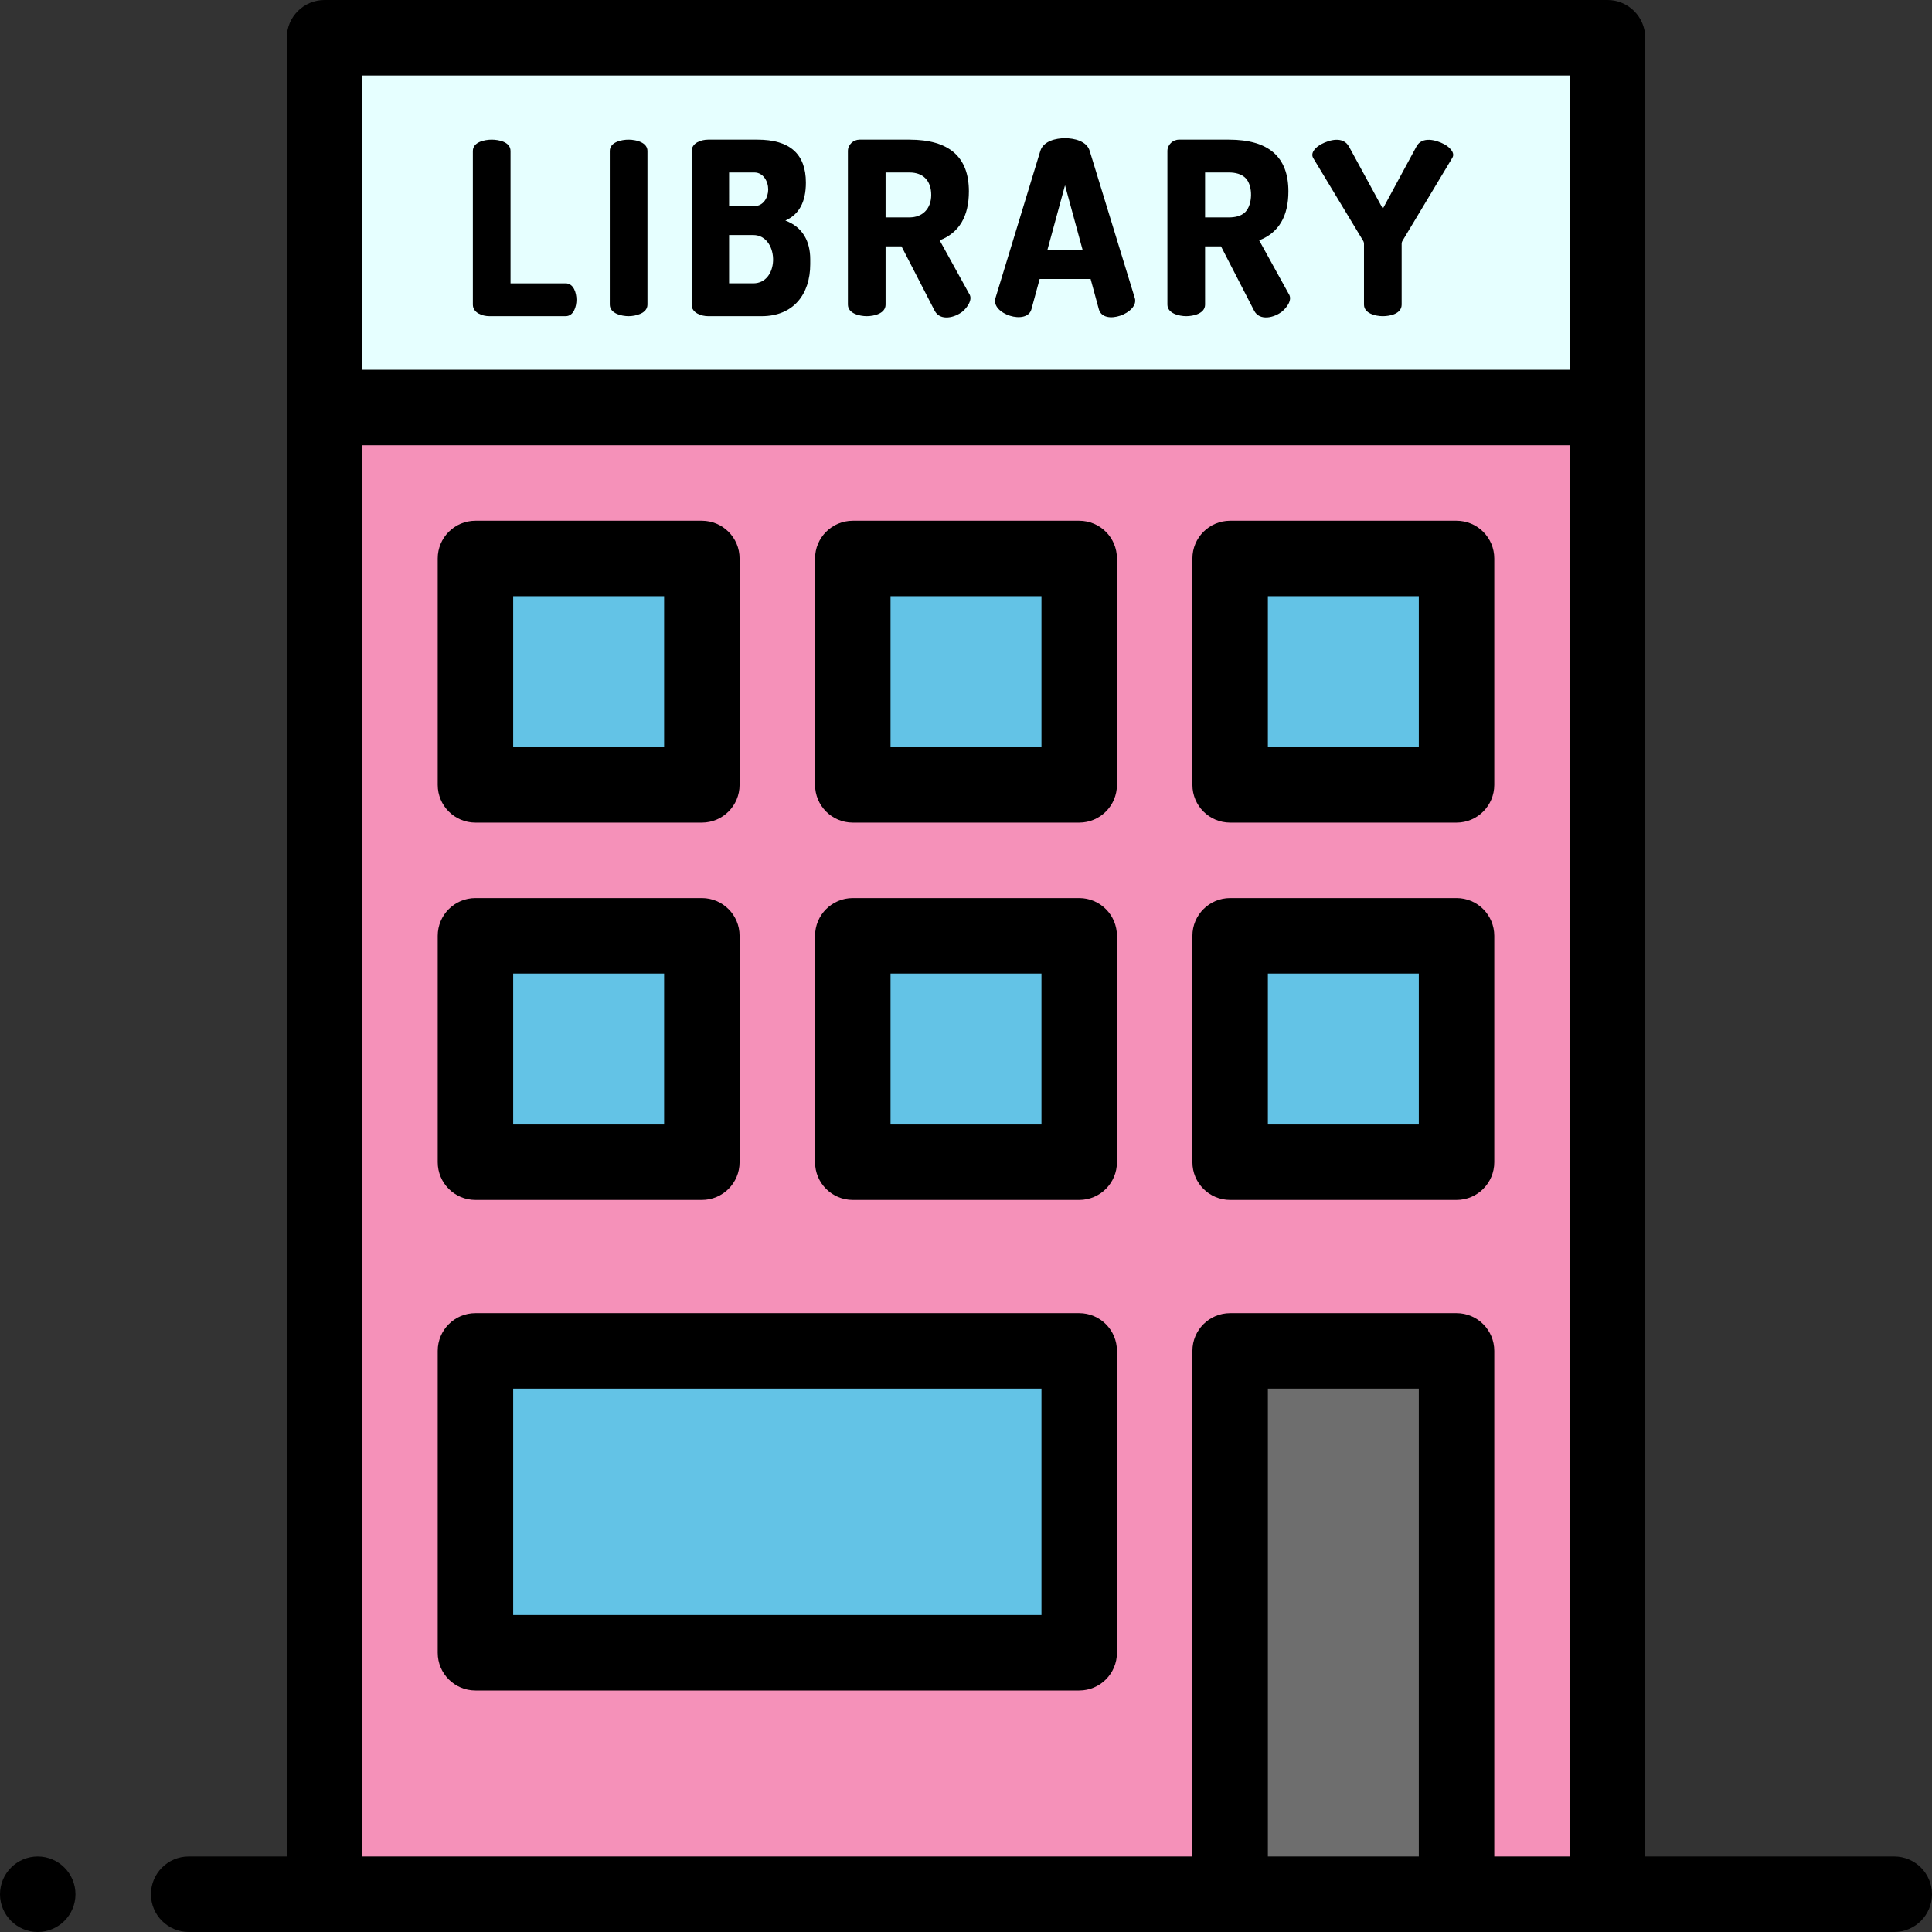 <?xml version="1.0" encoding="iso-8859-1"?>
<!-- Generator: Adobe Illustrator 19.0.0, SVG Export Plug-In . SVG Version: 6.00 Build 0)  -->
<svg version="1.1" id="Capa_1" xmlns="http://www.w3.org/2000/svg" xmlns:xlink="http://www.w3.org/1999/xlink" x="0px" y="0px"
	 viewBox="0 0 512 512" style="enable-background:new 0 0 512 512;" xml:space="preserve">
<rect x="0" y="0" width="512" height="512" fill="#333333" stroke="none"/>
<rect x="86" y="10" style="fill:#E6FFFF;" width="340" height="98"/>
<path style="fill:#F591B9;" d="M86,108v394h340V108H86z"/>
<g>
	<rect x="126" y="148" style="fill:#63C3E6;" width="60" height="60"/>
	<rect x="226" y="148" style="fill:#63C3E6;" width="60" height="60"/>
	<rect x="326" y="148" style="fill:#63C3E6;" width="60" height="60"/>
	<rect x="126" y="248" style="fill:#63C3E6;" width="60" height="60"/>
	<rect x="226" y="248" style="fill:#63C3E6;" width="60" height="60"/>
	<rect x="326" y="248" style="fill:#63C3E6;" width="60" height="60"/>
	<rect x="126" y="358" style="fill:#63C3E6;" width="160" height="80"/>
</g>
<rect x="326" y="358" style="fill:#6E6E6E;" width="60" height="144"/>
<path d="M502,492h-66V10c0-5.523-4.477-10-10-10H86c-5.523,0-10,4.477-10,10v482H50c-5.51,0-10,4.49-10,10s4.49,10,10,10h452
	c5.51,0,10-4.49,10-10S507.51,492,502,492z M96,20h320v78H96V20z M336,492V368h40v124H336z M396,492V358c0-5.523-4.477-10-10-10h-60
	c-5.523,0-10,4.477-10,10v134H96V118h320v374H396z"/>
<path d="M10,492c-5.51,0-10,4.49-10,10s4.49,10,10,10s10-4.49,10-10S15.51,492,10,492z"/>
<path d="M149.89,75.087h-14.593c0,0,0-34.865,0-35.071c0-2.432-3.132-3.009-4.992-3.009c-1.863,0-4.992,0.61-4.992,3.008
	c0,0,0,40.447,0,40.703c0,2.193,2.525,3.073,4.352,3.073c0,0,20.132,0,20.224,0c2.176,0,2.88-2.609,2.88-4.352
	C152.769,77.69,152.058,75.087,149.89,75.087z"/>
<path d="M170.104,37.791c-1.071-0.584-2.502-0.784-3.511-0.784c-1.861,0-4.992,0.614-4.992,3.008c0,0,0,40.396,0,40.702
	c0,2.387,3.136,3.073,4.992,3.073c1.775,0,4.991-0.697,4.991-3.072c0,0,0-40.539,0-40.704
	C171.584,38.967,170.958,38.257,170.104,37.791z"/>
<path d="M208.128,58.447c3.626-1.578,5.44-4.928,5.44-10.048c0-7.594-4.268-11.392-12.8-11.392c0,0-13.086,0-13.12,0
	c-1.787,0-4.353,0.815-4.353,3.072c0,0,0,40.433,0,40.703c0,2.159,2.605,3.009,4.353,3.009c0,0,14.189,0,14.208,0
	c8.38,0,12.863-5.79,12.863-13.76v-1.344C214.72,63.99,212.731,60.163,208.128,58.447z M193.216,45.711c0,0,6.684,0,6.721,0
	c2.307,0,3.647,2.323,3.648,4.479c0,2.162-1.283,4.417-3.647,4.417h-6.721L193.216,45.711L193.216,45.711z M204.867,69.205
	c-0.146,3.018-1.866,5.882-5.251,5.882h-6.4v-12.8c0,0,6.369,0,6.4,0C203.237,62.287,205.029,65.842,204.867,69.205z"/>
<path d="M249.023,63.695c5.162-2.005,7.744-6.336,7.744-12.992c0-9.13-5.248-13.696-15.744-13.696c0,0-13.196,0-13.248,0
	c-1.597,0-3.072,1.293-3.072,3.008c0,0,0,40.381,0,40.702c0,2.394,3.136,3.074,4.992,3.074c1.882,0,4.992-0.666,4.992-3.072V65.295
	h4.224c0,0,8.705,16.901,8.768,17.023c1.497,2.907,5.456,1.844,7.456,0.193c1.083-0.894,2.79-3.134,1.695-4.672L249.023,63.695z
	 M245.141,56.063c-0.99,0.985-2.393,1.552-4.118,1.552h-6.336V45.711c0,0,6.325,0,6.336,0c3.709,0,5.76,2.248,5.76,5.952
	C246.783,53.483,246.198,55.011,245.141,56.063z"/>
<path d="M288.768,39.951c-0.8-2.61-4.169-3.328-6.529-3.328c-2.384,0-5.695,0.727-6.527,3.328c0,0-11.896,39.013-11.904,39.04
	c-1.284,4.212,8.349,7.309,9.536,2.944l2.176-8h13.504c0,0,2.165,7.962,2.176,8.001c1.245,4.573,10.749,0.997,9.536-2.944
	C300.735,78.991,288.783,40.002,288.768,39.951z M277.567,66.255l4.672-17.152l4.672,17.152H277.567z"/>
<path d="M333.694,63.695c5.162-2.005,7.744-6.336,7.744-12.992c0-9.13-5.248-13.696-15.744-13.696c0,0-13.208,0-13.248,0
	c-1.646,0-3.071,1.348-3.071,3.008c0,0,0,40.588,0,40.704c0,2.375,3.149,3.072,4.992,3.072c1.886,0,4.991-0.679,4.991-3.072V65.295
	h4.225c0,0,8.744,16.977,8.768,17.024c1.486,2.886,5.461,1.84,7.456,0.192c1.181-0.975,2.822-3.089,1.696-4.672L333.694,63.695z
	 M329.975,56.232c-1.109,1.091-2.782,1.383-4.281,1.383h-6.336V45.711h6.336c1.606,0,3.404,0.361,4.521,1.615
	c1.84,2.066,1.745,6.852-0.172,8.838C330.021,56.187,329.998,56.21,329.975,56.232z"/>
<path d="M382.751,38.223c-2.208-1.18-5.938-2.168-7.393,0.64l-8.896,16.448c0,0-8.9-16.339-8.96-16.448
	c-1.525-2.798-5.116-1.857-7.393-0.639c-1.134,0.607-2.909,2.071-2.143,3.584l13.248,21.952c0.17,0.256,0.256,0.555,0.256,0.896
	c0,0,0,16.061,0,16.065c0,2.378,3.137,3.072,4.992,3.072c1.91,0,4.992-0.627,4.992-3.072V64.655c0-0.341,0.085-0.64,0.256-0.896
	c0,0,12.979-21.611,13.182-21.949C385.768,40.348,383.82,38.795,382.751,38.223z"/>
<path d="M126,218h60c5.523,0,10-4.477,10-10v-60c0-5.523-4.477-10-10-10h-60c-5.523,0-10,4.477-10,10v60
	C116,213.523,120.477,218,126,218z M136,158h40v40h-40V158z"/>
<path d="M286,138h-60c-5.523,0-10,4.477-10,10v60c0,5.523,4.477,10,10,10h60c5.523,0,10-4.477,10-10v-60
	C296,142.477,291.523,138,286,138z M276,198h-40v-40h40V198z"/>
<path d="M386,138h-60c-5.523,0-10,4.477-10,10v60c0,5.523,4.477,10,10,10h60c5.523,0,10-4.477,10-10v-60
	C396,142.477,391.523,138,386,138z M376,198h-40v-40h40V198z"/>
<path d="M126,318h60c5.523,0,10-4.477,10-10v-60c0-5.523-4.477-10-10-10h-60c-5.523,0-10,4.477-10,10v60
	C116,313.523,120.477,318,126,318z M136,258h40v40h-40V258z"/>
<path d="M286,238h-60c-5.523,0-10,4.477-10,10v60c0,5.523,4.477,10,10,10h60c5.523,0,10-4.477,10-10v-60
	C296,242.477,291.523,238,286,238z M276,298h-40v-40h40V298z"/>
<path d="M386,238h-60c-5.523,0-10,4.477-10,10v60c0,5.523,4.477,10,10,10h60c5.523,0,10-4.477,10-10v-60
	C396,242.477,391.523,238,386,238z M376,298h-40v-40h40V298z"/>
<path d="M286,348H126c-5.523,0-10,4.477-10,10v80c0,5.523,4.477,10,10,10h160c5.523,0,10-4.477,10-10v-80
	C296,352.477,291.523,348,286,348z M276,428H136v-60h140V428z"/>
<g>
</g>
<g>
</g>
<g>
</g>
<g>
</g>
<g>
</g>
<g>
</g>
<g>
</g>
<g>
</g>
<g>
</g>
<g>
</g>
<g>
</g>
<g>
</g>
<g>
</g>
<g>
</g>
<g>
</g>
</svg>
